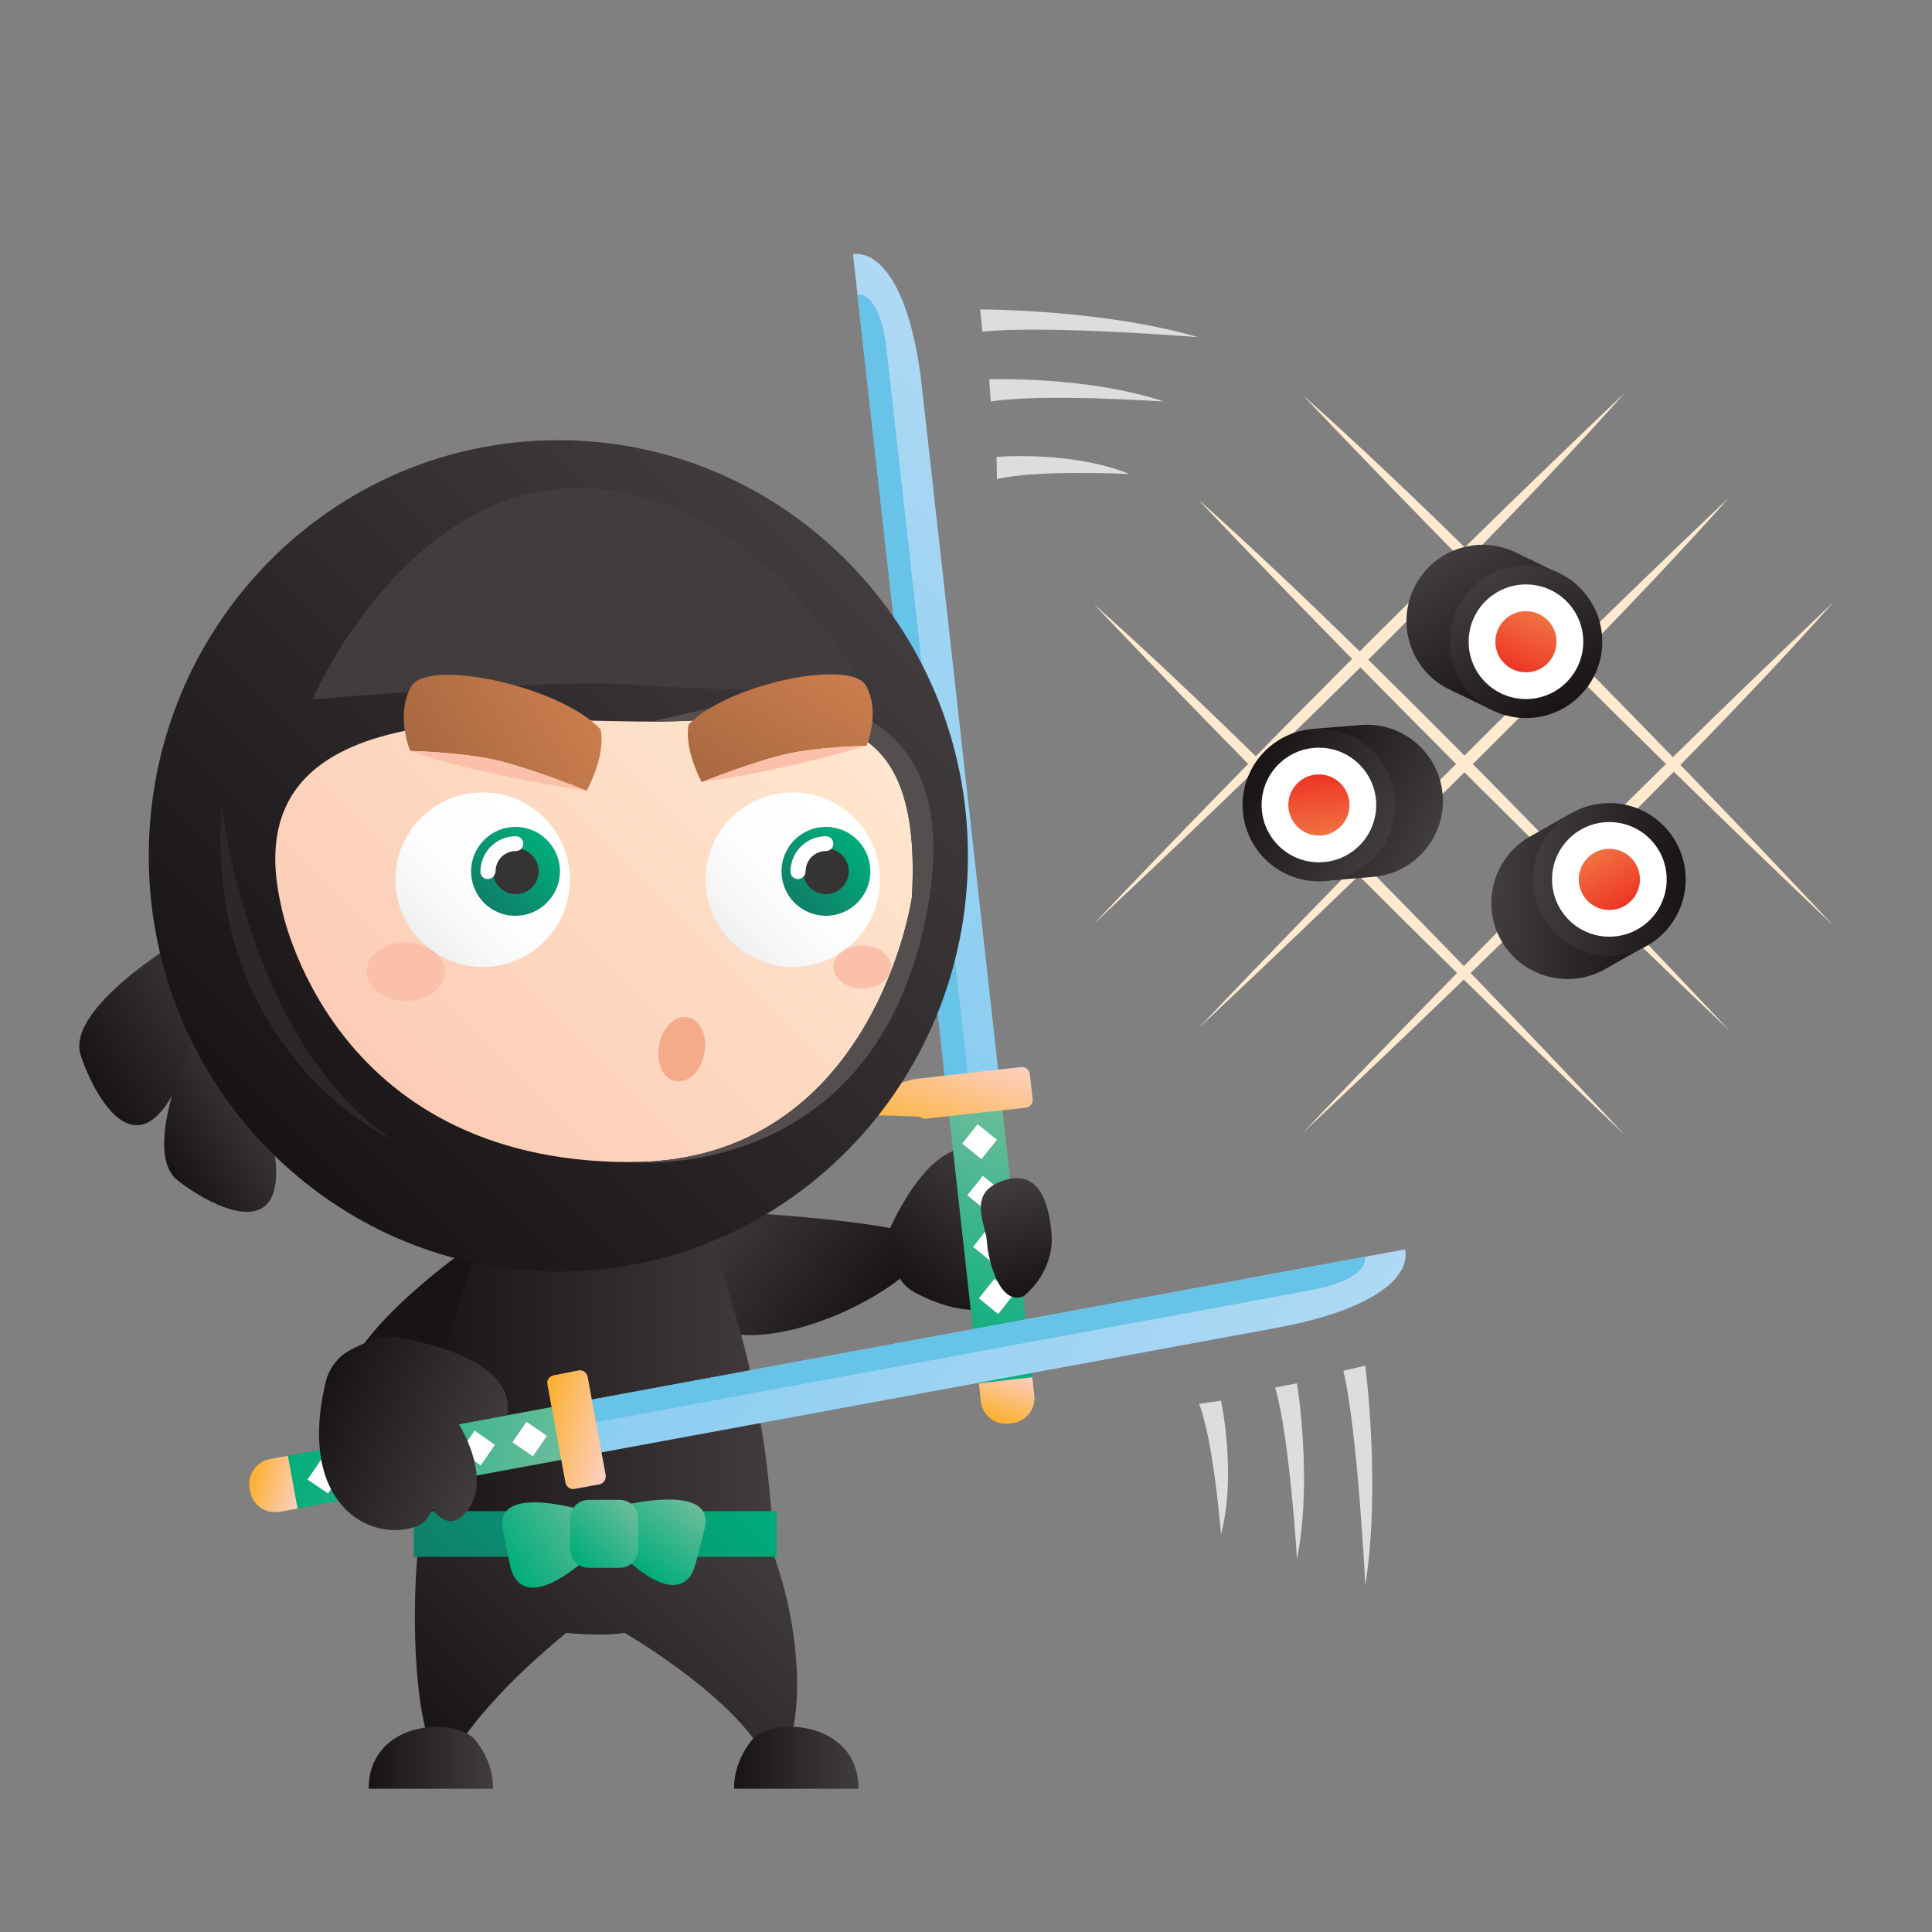 <?xml version="1.0" encoding="utf-8"?>
<!-- Generator: Adobe Illustrator 18.1.1, SVG Export Plug-In . SVG Version: 6.00 Build 0)  -->
<svg version="1.1" id="Layer_1" xmlns="http://www.w3.org/2000/svg" xmlns:xlink="http://www.w3.org/1999/xlink" x="0px" y="0px"
	 viewBox="0 0 600 600" enable-background="new 0 0 600 600" xml:space="preserve">
<rect x="0" y="0" width="600" height="600" fill="#808080" stroke="none"/>
<g>
	
		<linearGradient id="SVGID_1_" gradientUnits="userSpaceOnUse" x1="100.738" y1="42.884" x2="162.691" y2="42.884" gradientTransform="matrix(-0.769 -0.64 0.64 -0.769 318.382 509.306)">
		<stop  offset="0" style="stop-color:#181314"/>
		<stop  offset="1" style="stop-color:#413C3D"/>
	</linearGradient>
	<path fill="url(#SVGID_1_)" d="M218.3,375.9c0,0,49.9,2.1,65.8,7.4c15.9,5.3-30.4,35.7-57.4,30.8
		C199.6,409.3,207.8,384.4,218.3,375.9z"/>
	
		<linearGradient id="SVGID_2_" gradientUnits="userSpaceOnUse" x1="322.287" y1="399.06" x2="342.107" y2="355.451" gradientTransform="matrix(0.97 0.241 -0.241 0.97 70.106 -61.401)">
		<stop  offset="0" style="stop-color:#181314"/>
		<stop  offset="1" style="stop-color:#413C3D"/>
	</linearGradient>
	<path fill="url(#SVGID_2_)" d="M313.8,368.1c-4.3,0.2-4,1.2-7.8,2.3c4.1-4.5,6.1-9.5-1-12.8c-15.4-7-28.6,23.9-28.6,23.9
		c-0.1,0.6,0.6,6.1,1.2,10.6c0.6,4,3.1,7.5,6.7,9.4c28.3,14.9,41.9-5,42-15.6C326.3,369.4,313.8,368.1,313.8,368.1z"/>
	<g>
		
			<linearGradient id="SVGID_3_" gradientUnits="userSpaceOnUse" x1="247.457" y1="406.438" x2="281.817" y2="330.836" gradientTransform="matrix(0.994 -0.111 0.111 0.994 3.845 50.036)">
			<stop  offset="0" style="stop-color:#00AD7A"/>
			<stop  offset="1" style="stop-color:#6ABC9B"/>
		</linearGradient>
		<polygon fill="url(#SVGID_3_)" points="320.6,427.8 304,429.6 294.8,346.5 311.3,344.6 		"/>
		
			<linearGradient id="SVGID_4_" gradientUnits="userSpaceOnUse" x1="196.038" y1="255.028" x2="326.814" y2="124.252" gradientTransform="matrix(0.994 -0.111 0.111 0.994 3.845 50.036)">
			<stop  offset="0" style="stop-color:#8ACDF1"/>
			<stop  offset="1" style="stop-color:#AFD9F4"/>
		</linearGradient>
		<path fill="url(#SVGID_4_)" d="M310.1,333.2l-16.6,1.9L264.9,78.9c9.2-1,18.2,12.3,21.4,41.2L310.1,333.2z"/>
		<path fill="#67C3E8" d="M300.6,334.2l-7.1,0.8L266.3,91.5c3.9-0.4,7.8,5.2,9.1,17.6L300.6,334.2z"/>
		
			<linearGradient id="SVGID_5_" gradientUnits="userSpaceOnUse" x1="260.564" y1="423.075" x2="267.448" y2="407.928" gradientTransform="matrix(0.994 -0.111 0.111 0.994 3.845 50.036)">
			<stop  offset="0" style="stop-color:#FCAF2A"/>
			<stop  offset="0.326" style="stop-color:#FCBA5D"/>
			<stop  offset="1" style="stop-color:#FCCFC2"/>
		</linearGradient>
		<path fill="url(#SVGID_5_)" d="M321.2,433.3c0.5,4.3-2.6,8.2-6.9,8.7l-1,0.1c-4.3,0.5-8.2-2.6-8.7-6.9l-0.6-5.6l16.6-1.9
			L321.2,433.3z"/>
		
			<linearGradient id="SVGID_6_" gradientUnits="userSpaceOnUse" x1="240.022" y1="334.747" x2="254.668" y2="302.521" gradientTransform="matrix(0.994 -0.111 0.111 0.994 3.845 50.036)">
			<stop  offset="0" style="stop-color:#FCAF2A"/>
			<stop  offset="0.326" style="stop-color:#FCBA5D"/>
			<stop  offset="1" style="stop-color:#FCCFC2"/>
		</linearGradient>
		<path fill="url(#SVGID_6_)" d="M283.6,335.2c0.1,0,0.2-0.1,0.4-0.1l33.1-3.7c1.3-0.2,2.6,0.8,2.7,2.2l0.9,7.7
			c0.1,0.6-0.1,1.3-0.5,1.8c-0.4,0.5-1,0.8-1.6,0.9l-30.9,3.4c-0.6,0.1-1.3-0.1-1.8-0.5c-0.5-0.4-39.4-1-39.5-1.6L283.6,335.2z"/>
		
			<rect x="300.2" y="350.8" transform="matrix(-0.624 0.781 -0.781 -0.624 770.918 338.394)" fill="#FFFFFF" width="7.7" height="7.7"/>
		<polygon fill="#FFFFFF" points="300.4,371.2 305.2,365.2 311.3,370 306.4,376.1 		"/>
		<polygon fill="#FFFFFF" points="302.2,387.2 307,381.2 313,386 308.2,392.1 		"/>
		<polygon fill="#FFFFFF" points="304,403.2 308.8,397.2 314.8,402 310,408.1 		"/>
		<polygon fill="#FFFFFF" points="305.8,419.2 310.6,413.2 316.6,418 311.8,424.1 		"/>
	</g>
	
		<linearGradient id="SVGID_7_" gradientUnits="userSpaceOnUse" x1="201.636" y1="271.531" x2="216.707" y2="238.37" gradientTransform="matrix(0.776 -0.631 0.631 0.776 -6.566 318.284)">
		<stop  offset="0" style="stop-color:#181314"/>
		<stop  offset="1" style="stop-color:#413C3D"/>
	</linearGradient>
	<path fill="url(#SVGID_7_)" d="M317.8,402.6c0,0,10.1-7.4,8.7-20.3c-1.3-12.9-6.2-19.3-16.1-15.2c-10,4.1-4.1,13.4-3.9,18.6
		C306.8,390.9,310.3,405.6,317.8,402.6z"/>
	<path fill="#181314" d="M143.7,388.8c0,0-40.6,28.8-36.5,45.2c1.9,7.7,48.7,16.1,63.2-18.3C181,390.4,157,391.2,143.7,388.8z"/>
	
		<linearGradient id="SVGID_8_" gradientUnits="userSpaceOnUse" x1="72.573" y1="471.14" x2="58.001" y2="374.058" gradientTransform="matrix(-0.992 -0.733 -0.733 0.993 561.829 139.209)">
		<stop  offset="0" style="stop-color:#181314"/>
		<stop  offset="1" style="stop-color:#413C3D"/>
	</linearGradient>
	<path fill="url(#SVGID_8_)" d="M187.7,477.8h-57.6c-3.9,36.3,1.6,81.5,12.1,64.7c11-17.5,33.7-35.4,33.7-35.4s10.1,1.2,18.1,0
		c0,0,30.6,17.8,41.7,35.4c10,16,18.3-20.7,4.8-59c-0.7-1.9-0.3-3.8-0.7-5.7h-57.6H187.7z"/>
	<linearGradient id="SVGID_9_" gradientUnits="userSpaceOnUse" x1="129.829" y1="431.194" x2="239.725" y2="431.194">
		<stop  offset="0" style="stop-color:#181314"/>
		<stop  offset="1" style="stop-color:#413C3D"/>
	</linearGradient>
	<path fill="url(#SVGID_9_)" d="M239.7,477.4c0-4.1-0.1-8.2-0.5-12.1c-4-47.4-19.6-81.9-19.6-81.9h-69.4c0,0-15.6,34.5-19.6,81.9
		c-0.4,4.5-0.6,9.1-0.8,13.7L239.7,477.4z"/>
	<linearGradient id="SVGID_10_" gradientUnits="userSpaceOnUse" x1="227.932" y1="545.916" x2="266.485" y2="545.916">
		<stop  offset="0" style="stop-color:#181314"/>
		<stop  offset="1" style="stop-color:#413C3D"/>
	</linearGradient>
	<path fill="url(#SVGID_10_)" d="M228,555.5c0,0-0.6-7.6,5.5-15.1c6.1-7.5,33.1-6.1,33.1,15.1H228z"/>
	<linearGradient id="SVGID_11_" gradientUnits="userSpaceOnUse" x1="114.529" y1="545.916" x2="153.082" y2="545.916">
		<stop  offset="0" style="stop-color:#181314"/>
		<stop  offset="1" style="stop-color:#413C3D"/>
	</linearGradient>
	<path fill="url(#SVGID_11_)" d="M153.1,555.5c0,0,0.6-7.6-5.5-15.1c-6.1-7.5-33.1-6.1-33.1,15.1H153.1z"/>
	<linearGradient id="SVGID_12_" gradientUnits="userSpaceOnUse" x1="153.113" y1="508.106" x2="216.582" y2="444.637">
		<stop  offset="0" style="stop-color:#0F7F69"/>
		<stop  offset="1" style="stop-color:#00AD7A"/>
	</linearGradient>
	<rect x="128.5" y="469.3" fill="url(#SVGID_12_)" width="112.7" height="14.2"/>
	
		<linearGradient id="SVGID_13_" gradientUnits="userSpaceOnUse" x1="166.149" y1="495.955" x2="141.703" y2="484.844" gradientTransform="matrix(-0.878 0.479 0.479 0.878 104.599 -29.014)">
		<stop  offset="0" style="stop-color:#00AD7A"/>
		<stop  offset="1" style="stop-color:#6ABC9B"/>
	</linearGradient>
	<path fill="url(#SVGID_13_)" d="M188.5,468.7c0,0,34.4-9.9,30.3,6.2c-4.1,16.1-2.9,11-2.9,11s-3.4,19.2-28.8-9.2L188.5,468.7z"/>
	
		<linearGradient id="SVGID_14_" gradientUnits="userSpaceOnUse" x1="249.935" y1="436.152" x2="263.658" y2="405.958" gradientTransform="matrix(0.849 0.529 -0.529 0.849 175.378 -16.884)">
		<stop  offset="0" style="stop-color:#00AD7A"/>
		<stop  offset="1" style="stop-color:#6ABC9B"/>
	</linearGradient>
	<path fill="url(#SVGID_14_)" d="M186.8,470.7c0,0-33.8-11.8-30.6,4.5c3.2,16.3,2.3,11.1,2.3,11.1s2.3,19.4,29.3-7.5L186.8,470.7z"
		/>
	<linearGradient id="SVGID_15_" gradientUnits="userSpaceOnUse" x1="178.821" y1="485.214" x2="196.502" y2="467.532">
		<stop  offset="0" style="stop-color:#00AD7A"/>
		<stop  offset="1" style="stop-color:#6ABC9B"/>
	</linearGradient>
	<path fill="url(#SVGID_15_)" d="M198.2,481.2c0,3.1-2.5,5.7-5.7,5.7h-9.7c-3.1,0-5.7-2.5-5.7-5.7v-9.7c0-3.1,2.5-5.7,5.7-5.7h9.7
		c3.1,0,5.7,2.5,5.7,5.7V481.2z"/>
	
		<linearGradient id="SVGID_16_" gradientUnits="userSpaceOnUse" x1="66.623" y1="360.031" x2="105.393" y2="321.261" gradientTransform="matrix(0.976 0.216 -0.216 0.976 40.281 -30.82)">
		<stop  offset="0" style="stop-color:#181314"/>
		<stop  offset="1" style="stop-color:#413C3D"/>
	</linearGradient>
	<path fill="url(#SVGID_16_)" d="M62.5,287.9c0,0-42.8,23.9-37.4,39.9c5.3,16,23.9,47.6,38.8-19L62.5,287.9z"/>
	
		<linearGradient id="SVGID_17_" gradientUnits="userSpaceOnUse" x1="28.839" y1="369.424" x2="67.056" y2="361.684" gradientTransform="matrix(0.933 -0.36 0.36 0.933 -110.25 24.487)">
		<stop  offset="0" style="stop-color:#181314"/>
		<stop  offset="1" style="stop-color:#413C3D"/>
	</linearGradient>
	<path fill="url(#SVGID_17_)" d="M64.3,312.7c0,0-22.4,43.5-9.1,53.9c13.3,10.4,46.2,26.4,21.8-37.3L64.3,312.7z"/>
	<linearGradient id="SVGID_18_" gradientUnits="userSpaceOnUse" x1="82.783" y1="356.43" x2="263.988" y2="175.225">
		<stop  offset="0" style="stop-color:#181314"/>
		<stop  offset="1" style="stop-color:#413C3D"/>
	</linearGradient>
	<path fill="url(#SVGID_18_)" d="M46.2,265.8c0-71.3,56.9-129.1,127.2-129.1c70.2,0,127.2,57.8,127.2,129.1
		c0,71.3-56.9,129.1-127.2,129.1C103.2,394.9,46.2,337.1,46.2,265.8z"/>
	<linearGradient id="SVGID_19_" gradientUnits="userSpaceOnUse" x1="124.084" y1="339.99" x2="251.76" y2="212.313">
		<stop  offset="0" style="stop-color:#FCCCB6"/>
		<stop  offset="1" style="stop-color:#FFE6CE"/>
	</linearGradient>
	<path fill="url(#SVGID_19_)" d="M283.2,278.7c3.9-68.1-37.2-54.6-80.9-54.6c-43.7,0-130.4-9.6-115,57.2c0,0,14.4,79.6,108.5,79.6
		C271.4,360.9,283.2,278.7,283.2,278.7z"/>
	<path fill="#544E4F" d="M195.9,360.9c75.6,0,87.3-82.2,87.3-82.2c3.9-68.1-37.2-54.6-80.9-54.6c0,0,23-5.7,32.8-6.6
		c30.2-2.7,64.9,10.2,52,69.5C269.4,368.3,195.9,360.9,195.9,360.9z"/>
	<linearGradient id="SVGID_20_" gradientUnits="userSpaceOnUse" x1="130.762" y1="292.402" x2="169.137" y2="254.027">
		<stop  offset="0" style="stop-color:#EFEFF0"/>
		<stop  offset="0.121" style="stop-color:#F5F5F5"/>
		<stop  offset="0.43" style="stop-color:#FDFDFD"/>
		<stop  offset="1" style="stop-color:#FFFFFF"/>
	</linearGradient>
	<path fill="url(#SVGID_20_)" d="M122.8,273.2c0-15,12.1-27.1,27.1-27.1c15,0,27.1,12.1,27.1,27.1c0,15-12.1,27.1-27.1,27.1
		C135,300.3,122.8,288.2,122.8,273.2z"/>
	<linearGradient id="SVGID_21_" gradientUnits="userSpaceOnUse" x1="150.38" y1="280.432" x2="169.957" y2="260.856">
		<stop  offset="0" style="stop-color:#0F7F69"/>
		<stop  offset="1" style="stop-color:#00AD7A"/>
	</linearGradient>
	<path fill="url(#SVGID_21_)" d="M146.3,270.6c0-7.6,6.2-13.8,13.8-13.8c7.6,0,13.8,6.2,13.8,13.8c0,7.6-6.2,13.8-13.8,13.8
		C152.5,284.5,146.3,278.3,146.3,270.6z"/>
	<path fill="#363433" d="M153.1,270.6c0-3.9,3.2-7.1,7.1-7.1c3.9,0,7.1,3.2,7.1,7.1c0,3.9-3.2,7.1-7.1,7.1
		C156.3,277.7,153.1,274.5,153.1,270.6z"/>
	<g>
		<path fill="#FFFFFF" d="M151.5,273c-1.3,0-2.3-1-2.3-2.3c0-6.1,4.9-11,11-11c1.3,0,2.3,1,2.3,2.3c0,1.3-1,2.3-2.3,2.3
			c-3.5,0-6.3,2.8-6.3,6.3C153.8,271.9,152.8,273,151.5,273z"/>
	</g>
	<linearGradient id="SVGID_22_" gradientUnits="userSpaceOnUse" x1="227.063" y1="292.402" x2="265.438" y2="254.026">
		<stop  offset="0" style="stop-color:#EFEFF0"/>
		<stop  offset="0.121" style="stop-color:#F5F5F5"/>
		<stop  offset="0.43" style="stop-color:#FDFDFD"/>
		<stop  offset="1" style="stop-color:#FFFFFF"/>
	</linearGradient>
	<path fill="url(#SVGID_22_)" d="M219.1,273.2c0-15,12.1-27.1,27.1-27.1c15,0,27.1,12.1,27.1,27.1c0,15-12.1,27.1-27.1,27.1
		C231.3,300.3,219.1,288.2,219.1,273.2z"/>
	<linearGradient id="SVGID_23_" gradientUnits="userSpaceOnUse" x1="246.688" y1="280.431" x2="266.262" y2="260.856">
		<stop  offset="0" style="stop-color:#0F7F69"/>
		<stop  offset="1" style="stop-color:#00AD7A"/>
	</linearGradient>
	<circle fill="url(#SVGID_23_)" cx="256.5" cy="270.6" r="13.8"/>
	<path fill="#363433" d="M249.4,270.6c0-3.9,3.2-7.1,7.1-7.1c3.9,0,7.1,3.2,7.1,7.1c0,3.9-3.2,7.1-7.1,7.1
		C252.6,277.7,249.4,274.5,249.4,270.6z"/>
	<g>
		<path fill="#FFFFFF" d="M247.8,273c-1.3,0-2.3-1-2.3-2.3c0-6.1,4.9-11,11-11c1.3,0,2.3,1,2.3,2.3c0,1.3-1,2.3-2.3,2.3
			c-3.5,0-6.3,2.8-6.3,6.3C250.2,271.9,249.1,273,247.8,273z"/>
	</g>
	<linearGradient id="SVGID_24_" gradientUnits="userSpaceOnUse" x1="96.964" y1="184.331" x2="269.073" y2="184.331">
		<stop  offset="0" style="stop-color:#413C3D"/>
		<stop  offset="1" style="stop-color:#413C3D"/>
	</linearGradient>
	<path fill="url(#SVGID_24_)" d="M269.1,214.5c0,0-32.8-61.7-88-62.9c-55.2-1.3-84.1,65.6-84.1,65.6s77.7-6.6,98.9-4.6
		C217.1,214.5,269.1,214.5,269.1,214.5z"/>
	
		<linearGradient id="SVGID_25_" gradientUnits="userSpaceOnUse" x1="165.404" y1="280.64" x2="203.994" y2="242.051" gradientTransform="matrix(0.965 0.262 -0.262 0.965 46.301 -72.242)">
		<stop  offset="0" style="stop-color:#A86840"/>
		<stop  offset="1" style="stop-color:#CB7D4E"/>
	</linearGradient>
	<path fill="url(#SVGID_25_)" d="M182.2,245.6c0,0-17.6-7.1-28.4-9.6c-10.7-2.4-26.4-2.8-26.4-2.8s-4.7-11.1,0.3-20
		c5-8.9,46-0.3,58.8,13.3C186.5,226.5,188.6,233.2,182.2,245.6z"/>
	<path fill="#FBC0AA" d="M127.5,233.2c0,0,15.6,0.4,26.4,2.8c10.8,2.4,28.4,9.6,28.4,9.6S147.7,240.6,127.5,233.2z"/>
	
		<linearGradient id="SVGID_26_" gradientUnits="userSpaceOnUse" x1="204.401" y1="221.915" x2="241.316" y2="185" gradientTransform="matrix(0.967 -0.256 0.256 0.967 -25.219 87.29)">
		<stop  offset="0" style="stop-color:#A86840"/>
		<stop  offset="1" style="stop-color:#CB7D4E"/>
	</linearGradient>
	<path fill="url(#SVGID_26_)" d="M217.9,242.9c0,0,16.5-6.6,26.6-8.8c10.1-2.2,24.6-2.5,24.6-2.5s4.5-10.4-0.2-18.7
		c-4.7-8.4-43-0.5-55,12.1C213.9,225,212,231.3,217.9,242.9z"/>
	<path fill="#FBC0AA" d="M217.9,242.9c0,0,16.5-6.6,26.6-8.8c10.1-2.2,24.6-2.5,24.6-2.5S244.4,239.2,217.9,242.9z"/>
	<path fill="#2C2829" d="M68.9,249.5c0,0,7.3,73.4,53.1,104.6C122,354.1,62.8,326.9,68.9,249.5z"/>
	<ellipse fill="#FBC0AA" cx="126" cy="301.8" rx="12.2" ry="9.1"/>
	<path fill="#FBC0AA" d="M276.8,300.3c0,3.7-4,6.7-9,6.7c-5,0-9-3-9-6.7c0-3.7,4-6.7,9-6.7C272.8,293.6,276.8,296.6,276.8,300.3z"/>
	<path fill="#F3AB89" d="M204.7,324.5c1-5.5,5-9.3,8.9-8.6c3.9,0.7,6.2,5.8,5.1,11.3c-1,5.5-5,9.3-8.9,8.6S203.7,330,204.7,324.5z"
		/>
	<g>
		
			<linearGradient id="SVGID_27_" gradientUnits="userSpaceOnUse" x1="628.609" y1="588.829" x2="662.972" y2="513.22" gradientTransform="matrix(0.181 0.983 -0.983 0.181 556.711 -282.37)">
			<stop  offset="0" style="stop-color:#00AD7A"/>
			<stop  offset="1" style="stop-color:#6ABC9B"/>
		</linearGradient>
		<polygon fill="url(#SVGID_27_)" points="92.4,468.5 89.4,452.1 171.7,436.9 174.7,453.3 		"/>
		
			<linearGradient id="SVGID_28_" gradientUnits="userSpaceOnUse" x1="577.199" y1="437.413" x2="707.982" y2="306.629" gradientTransform="matrix(0.181 0.983 -0.983 0.181 556.711 -282.37)">
			<stop  offset="0" style="stop-color:#8ACDF1"/>
			<stop  offset="1" style="stop-color:#AFD9F4"/>
		</linearGradient>
		<path fill="url(#SVGID_28_)" d="M186,451.2l-3-16.4l253.4-46.8c1.7,9.1-10.9,19-39.6,24.3L186,451.2z"/>
		<path fill="#67C3E8" d="M184.3,441.8l-1.3-7l240.9-44.5c0.7,3.9-4.7,8.1-16.9,10.4L184.3,441.8z"/>
		
			<linearGradient id="SVGID_29_" gradientUnits="userSpaceOnUse" x1="641.72" y1="605.463" x2="648.603" y2="590.317" gradientTransform="matrix(0.181 0.983 -0.983 0.181 556.711 -282.37)">
			<stop  offset="0" style="stop-color:#FCAF2A"/>
			<stop  offset="0.326" style="stop-color:#FCBA5D"/>
			<stop  offset="1" style="stop-color:#FCCFC2"/>
		</linearGradient>
		<path fill="url(#SVGID_29_)" d="M86.9,469.5c-4.3,0.8-8.4-2-9.2-6.3l-0.2-0.9c-0.4-2.1,0.1-4.2,1.3-5.9c1.2-1.7,3-2.9,5.1-3.3
			l5.5-1l3,16.4L86.9,469.5z"/>
		
			<linearGradient id="SVGID_30_" gradientUnits="userSpaceOnUse" x1="640.663" y1="514.403" x2="650.941" y2="491.787" gradientTransform="matrix(0.181 0.983 -0.983 0.181 556.711 -282.37)">
			<stop  offset="0" style="stop-color:#FCAF2A"/>
			<stop  offset="0.326" style="stop-color:#FCBA5D"/>
			<stop  offset="1" style="stop-color:#FCCFC2"/>
		</linearGradient>
		<path fill="url(#SVGID_30_)" d="M179.7,425.6c0.6-0.1,1.3,0,1.8,0.4c0.5,0.4,0.9,0.9,1,1.6l5.6,30.5c0.2,1.3-0.6,2.6-2,2.9
			l-7.7,1.4c-0.6,0.1-1.3,0-1.8-0.4c-0.5-0.4-0.9-0.9-1-1.6l-5.6-30.5c-0.1-0.6,0-1.3,0.4-1.8c0.4-0.5,0.9-0.9,1.6-1L179.7,425.6z"
			/>
		
			<rect x="160.3" y="442.9" transform="matrix(-0.823 -0.568 0.568 -0.823 45.845 907.827)" fill="#FFFFFF" width="7.7" height="7.7"/>
		<polygon fill="#FFFFFF" points="147.4,444.3 153.7,448.7 149.3,455.1 143,450.7 		"/>
		<polygon fill="#FFFFFF" points="131.5,447.3 137.9,451.6 133.5,458 127.2,453.6 		"/>
		<polygon fill="#FFFFFF" points="115.7,450.2 122.1,454.6 117.7,460.9 111.3,456.5 		"/>
		<polygon fill="#FFFFFF" points="99.9,453.1 106.2,457.5 101.9,463.8 95.5,459.5 		"/>
	</g>
	
		<linearGradient id="SVGID_31_" gradientUnits="userSpaceOnUse" x1="503.19" y1="490.045" x2="526.752" y2="438.202" gradientTransform="matrix(1.560000e-02 1 -1 1.580000e-02 581.053 -76.743)">
		<stop  offset="0" style="stop-color:#181314"/>
		<stop  offset="1" style="stop-color:#413C3D"/>
	</linearGradient>
	<path fill="url(#SVGID_31_)" d="M157.5,439.5c3.4-19.7-36.1-24.4-36.1-24.4c-3.8,0-8.7,2.1-12.5,4.1c-3.8,2-6.6,5.5-7.7,9.8
		c-9.3,38.5,14.2,50.3,28.2,45c2.6-1,4-3.1,4.7-5.4c2.9,3.7,6.7,6,11,0.6c5.5-7,2.6-18.2-2.6-26.9L157.5,439.5z"/>
	<path fill="#DCDDDE" d="M424,424.1c0,0,4.9,37.5,0,68.2c0,0-2.3-47.5-6.8-66.6L424,424.1z"/>
	<path fill="#DCDDDE" d="M402.8,429.6c0,0,4.9,30,0,54.6c0,0-2.3-38.1-6.8-53.3L402.8,429.6z"/>
	<path fill="#DCDDDE" d="M379.2,435c0,0,4.9,22.8,0,41.5c0,0-2.3-29-6.8-40.5L379.2,435z"/>
	<path fill="#DCDDDE" d="M304.4,96.1c0,0,37.8-0.1,67.6,8.6c0,0-47.4-3.8-66.9-1.7L304.4,96.1z"/>
	<path fill="#DCDDDE" d="M307.2,117.8c0,0,30.4-1.1,54.2,6.9c0,0-38-2.6-53.7,0L307.2,117.8z"/>
	<path fill="#DCDDDE" d="M309.5,141.9c0,0,23.3-2,41.2,5.3c0,0-29-1.4-41.1,1.6L309.5,141.9z"/>
	<g>
		<path fill="#FFEAD0" d="M339.7,187.6c0,0,74.3,78.9,164.9,164.9C504.5,352.4,404.8,245.4,339.7,187.6z"/>
		<path fill="#FFEAD0" d="M372.1,155.1c0,0,74.3,78.9,164.9,164.9C537,320,437.2,213,372.1,155.1z"/>
		<path fill="#FFEAD0" d="M404.6,122.7c0,0,74.3,78.9,164.9,164.9C569.4,287.5,469.7,180.5,404.6,122.7z"/>
		<path fill="#FFEAD0" d="M504.5,122.1c0,0-78.9,74.3-164.9,164.9C339.7,286.9,446.7,187.2,504.5,122.1z"/>
		<path fill="#FFEAD0" d="M537,154.5c0,0-78.9,74.3-164.9,164.9C372.1,319.4,479.1,219.7,537,154.5z"/>
		<path fill="#FFEAD0" d="M569.4,187c0,0-78.9,74.3-164.9,164.9C404.6,351.8,511.6,252.1,569.4,187z"/>
	</g>
</g>
<g>
	
		<linearGradient id="SVGID_32_" gradientUnits="userSpaceOnUse" x1="980.104" y1="1492.465" x2="1007.312" y2="1451.397" gradientTransform="matrix(-0.506 -0.863 0.863 -0.506 -278.783 1880.306)">
		<stop  offset="0" style="stop-color:#181314"/>
		<stop  offset="1" style="stop-color:#413C3D"/>
	</linearGradient>
	<path fill="url(#SVGID_32_)" d="M498.8,300.8c-11.3,6.6-25.8,2.8-32.4-8.4c-6.6-11.3-2.8-25.8,8.4-32.4l12.9-7.3l23.9,40.8
		L498.8,300.8z"/>
	
		<linearGradient id="SVGID_33_" gradientUnits="userSpaceOnUse" x1="979.244" y1="1504.606" x2="1005.385" y2="1465.148" gradientTransform="matrix(-0.506 -0.863 0.863 -0.506 -278.783 1880.306)">
		<stop  offset="0" style="stop-color:#181314"/>
		<stop  offset="1" style="stop-color:#413C3D"/>
	</linearGradient>
	<circle fill="url(#SVGID_33_)" cx="499.8" cy="273.1" r="23.7"/>
	<circle fill="#FFFFFF" cx="499.8" cy="273.1" r="17.8"/>
	
		<linearGradient id="SVGID_34_" gradientUnits="userSpaceOnUse" x1="982.842" y1="1484.877" x2="1001.786" y2="1484.877" gradientTransform="matrix(-0.506 -0.863 0.863 -0.506 -278.783 1880.306)">
		<stop  offset="0" style="stop-color:#EE3524"/>
		<stop  offset="1" style="stop-color:#F07243"/>
	</linearGradient>
	<circle fill="url(#SVGID_34_)" cx="499.8" cy="273.1" r="9.5"/>
</g>
<g>
	
		<linearGradient id="SVGID_35_" gradientUnits="userSpaceOnUse" x1="-349.226" y1="885.056" x2="-322.018" y2="843.988" gradientTransform="matrix(9.860000e-02 0.995 -0.995 9.860000e-02 1316.028 498.891)">
		<stop  offset="0" style="stop-color:#181314"/>
		<stop  offset="1" style="stop-color:#413C3D"/>
	</linearGradient>
	<path fill="url(#SVGID_35_)" d="M422.1,225.2c13-1.3,24.6,8.2,25.9,21.2c1.3,13-8.2,24.6-21.2,25.9l-14.8,1.2l-4.7-47.1
		L422.1,225.2z"/>
	
		<linearGradient id="SVGID_36_" gradientUnits="userSpaceOnUse" x1="-350.086" y1="897.197" x2="-323.945" y2="857.739" gradientTransform="matrix(9.860000e-02 0.995 -0.995 9.860000e-02 1316.028 498.891)">
		<stop  offset="0" style="stop-color:#181314"/>
		<stop  offset="1" style="stop-color:#413C3D"/>
	</linearGradient>
	<circle fill="url(#SVGID_36_)" cx="409.6" cy="250" r="23.7"/>
	<circle fill="#FFFFFF" cx="409.6" cy="250" r="17.8"/>
	
		<linearGradient id="SVGID_37_" gradientUnits="userSpaceOnUse" x1="-346.487" y1="877.468" x2="-327.544" y2="877.468" gradientTransform="matrix(9.860000e-02 0.995 -0.995 9.860000e-02 1316.028 498.891)">
		<stop  offset="0" style="stop-color:#EE3524"/>
		<stop  offset="1" style="stop-color:#F07243"/>
	</linearGradient>
	<circle fill="url(#SVGID_37_)" cx="409.6" cy="250" r="9.5"/>
</g>
<g>
	
		<linearGradient id="SVGID_38_" gradientUnits="userSpaceOnUse" x1="1173.965" y1="766.744" x2="1201.171" y2="725.679" gradientTransform="matrix(0.421 -0.907 0.907 0.421 -714.093 955.707)">
		<stop  offset="0" style="stop-color:#181314"/>
		<stop  offset="1" style="stop-color:#413C3D"/>
	</linearGradient>
	<path fill="url(#SVGID_38_)" d="M450.5,214.3c-11.9-5.5-17-19.6-11.5-31.4c5.5-11.9,19.6-17,31.4-11.5l13.4,6.5L464,220.8
		L450.5,214.3z"/>
	
		<linearGradient id="SVGID_39_" gradientUnits="userSpaceOnUse" x1="1173.104" y1="778.885" x2="1199.244" y2="739.429" gradientTransform="matrix(0.421 -0.907 0.907 0.421 -714.093 955.707)">
		<stop  offset="0" style="stop-color:#181314"/>
		<stop  offset="1" style="stop-color:#413C3D"/>
	</linearGradient>
	<circle fill="url(#SVGID_39_)" cx="473.9" cy="199.3" r="23.7"/>
	<circle fill="#FFFFFF" cx="473.9" cy="199.3" r="17.8"/>
	
		<linearGradient id="SVGID_40_" gradientUnits="userSpaceOnUse" x1="1176.703" y1="759.157" x2="1195.645" y2="759.157" gradientTransform="matrix(0.421 -0.907 0.907 0.421 -714.093 955.707)">
		<stop  offset="0" style="stop-color:#EE3524"/>
		<stop  offset="1" style="stop-color:#F07243"/>
	</linearGradient>
	<circle fill="url(#SVGID_40_)" cx="473.9" cy="199.3" r="9.5"/>
</g>
</svg>
